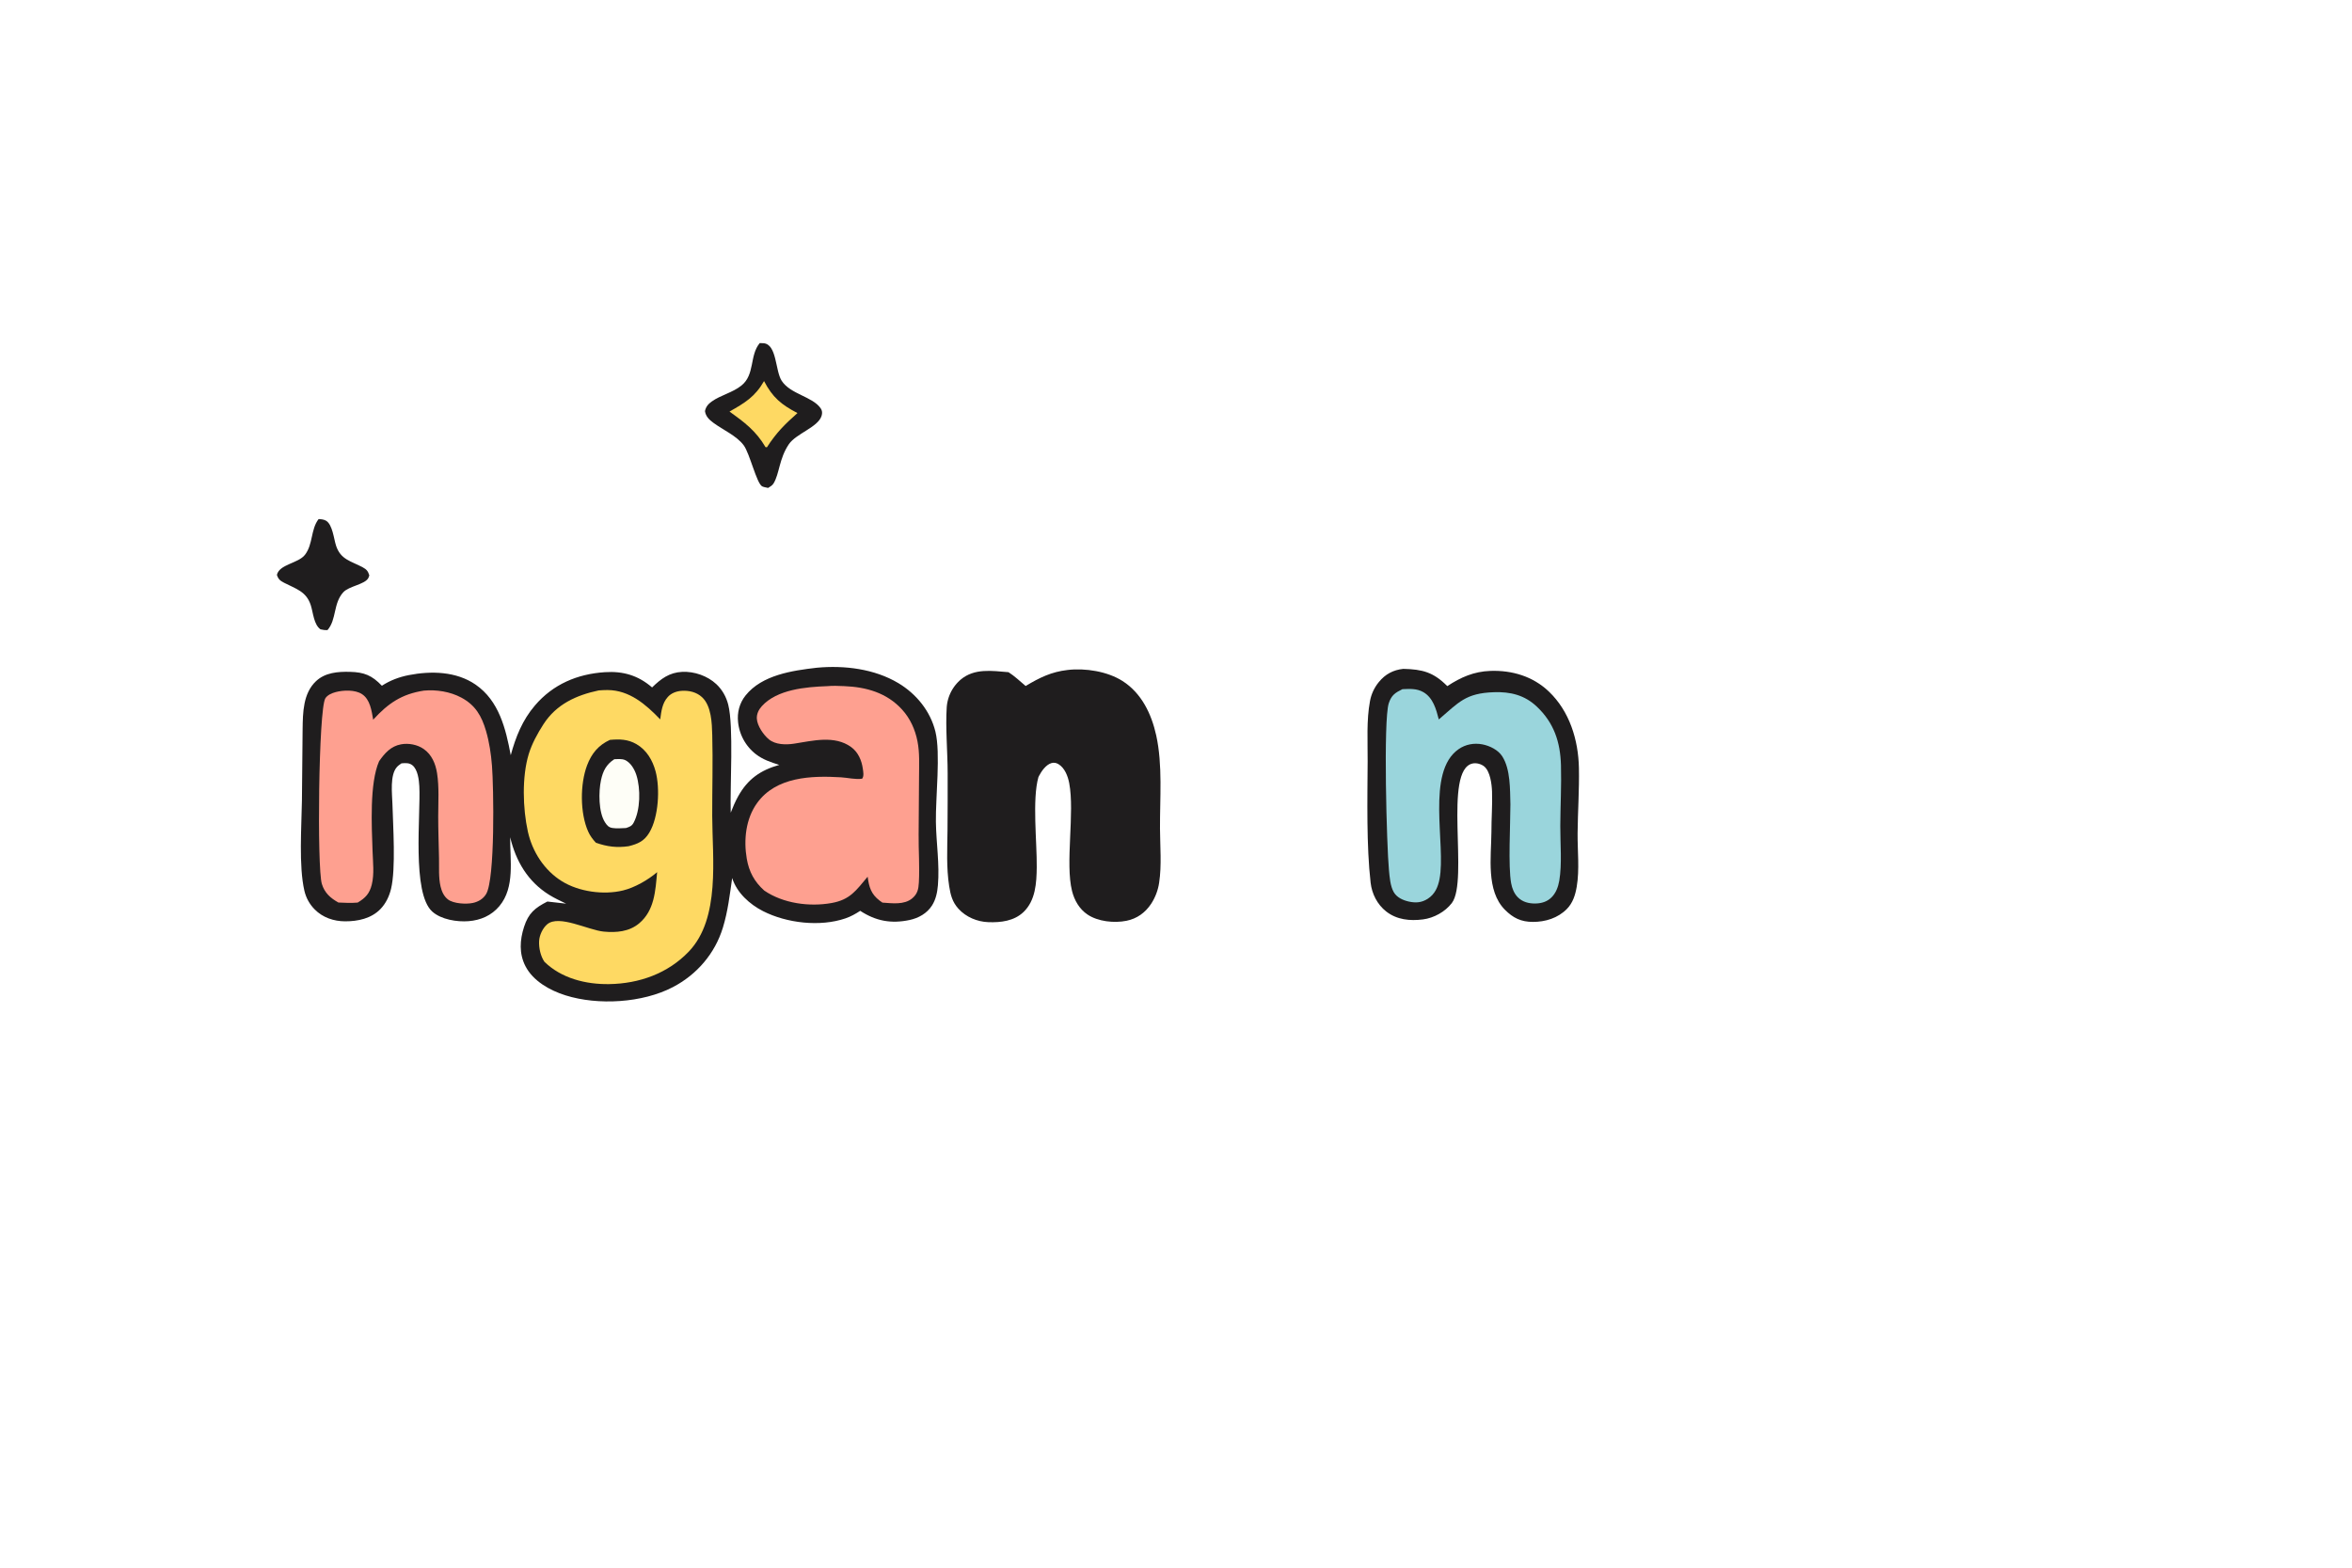 <svg xmlns="http://www.w3.org/2000/svg" xmlns:xlink="http://www.w3.org/1999/xlink" width="1536" height="1024">

<style>
    path[data-index] { /* Apply only to paths with data-index */
        /* Set the center point for scaling and rotation */
        transform-origin: center center; /* Explicitly center */
        /* Start invisible and slightly smaller for the grow effect */
        opacity: 0;
        /* Base animation properties - delays added individually */
        /* animation: growIn 0.6s ease-out forwards, sway 7s ease-in-out infinite; */
    }

    /* Keyframes for the appearance animation */
    @keyframes growIn {
        from {
            opacity: 0;
            transform: scale(0.7);
        }
        to {
            opacity: 1;
            transform: scale(1);
        }
    }

    /* Keyframes for the continuous subtle swaying motion */
    @keyframes sway {
        0%, 100% {
            /* Using individual transform functions for better compatibility/readability */
             transform: rotate(0deg) translateX(0px) scale(1);
        }
        25% {
             transform: rotate(-1.5deg) translateX(-3px) scale(1);
        }
        75% {
             transform: rotate(1deg) translateX(2px) scale(1);
        }
    }

    /* --- Staggered Animation Delays --- */
    /* Delay increment for growIn animation */
    /* Delay for sway = growIn delay + growIn duration (0.6s) */

    /* Apply animations via data-index */
    path[data-index="1"]  { animation: growIn 0.6s ease-out 0.00s forwards, sway 7s ease-in-out 0.60s infinite; transform-origin: 400px 550px; } /* Adjusted origin */
    path[data-index="2"]  { animation: growIn 0.6s ease-out 0.03s forwards, sway 7s ease-in-out 0.63s infinite; transform-origin: 400px 550px; } /* Adjusted origin */
    path[data-index="3"]  { animation: growIn 0.6s ease-out 0.06s forwards, sway 7s ease-in-out 0.66s infinite; transform-origin: 400px 550px; } /* Adjusted origin */
    path[data-index="4"]  { animation: growIn 0.6s ease-out 0.09s forwards, sway 7s ease-in-out 0.69s infinite; transform-origin: 400px 550px; } /* Adjusted origin */
    path[data-index="5"]  { animation: growIn 0.6s ease-out 0.12s forwards, sway 7s ease-in-out 0.72s infinite; transform-origin: 550px 520px; } /* Adjusted origin */
    path[data-index="6"]  { animation: growIn 0.6s ease-out 0.15s forwards, sway 7s ease-in-out 0.75s infinite; transform-origin: 550px 520px; } /* Adjusted origin */
    path[data-index="7"]  { animation: growIn 0.6s ease-out 0.18s forwards, sway 7s ease-in-out 0.78s infinite; transform-origin: 550px 520px; } /* Adjusted origin */
    path[data-index="8"]  { animation: growIn 0.6s ease-out 0.21s forwards, sway 7s ease-in-out 0.81s infinite; transform-origin: 260px 520px; } /* Adjusted origin */
    path[data-index="9"]  { animation: growIn 0.6s ease-out 0.24s forwards, sway 7s ease-in-out 0.84s infinite; transform-origin: 1260px 500px; } /* Adjusted origin */
    path[data-index="10"] { animation: growIn 0.6s ease-out 0.27s forwards, sway 7s ease-in-out 0.87s infinite; transform-origin: 1260px 500px; } /* Adjusted origin */
    path[data-index="11"] { animation: growIn 0.6s ease-out 0.30s forwards, sway 7s ease-in-out 0.90s infinite; transform-origin: 1260px 500px; } /* Adjusted origin */
    path[data-index="12"] { animation: growIn 0.6s ease-out 0.33s forwards, sway 7s ease-in-out 0.93s infinite; transform-origin: 1260px 500px; } /* Adjusted origin */
    path[data-index="13"] { animation: growIn 0.6s ease-out 0.36s forwards, sway 7s ease-in-out 0.96s infinite; transform-origin: 1110px 500px; } /* Adjusted origin */
    path[data-index="14"] { animation: growIn 0.6s ease-out 0.39s forwards, sway 7s ease-in-out 0.99s infinite; transform-origin: 1110px 500px; } /* Adjusted origin */
    path[data-index="15"] { animation: growIn 0.6s ease-out 0.42s forwards, sway 7s ease-in-out 1.02s infinite; transform-origin: 690px 520px; } /* Adjusted origin */
    path[data-index="16"] { animation: growIn 0.6s ease-out 0.45s forwards, sway 7s ease-in-out 1.05s infinite; transform-origin: 690px 520px; } /* Adjusted origin */
    path[data-index="17"] { animation: growIn 0.6s ease-out 0.48s forwards, sway 7s ease-in-out 1.08s infinite; transform-origin: 970px 520px; } /* Adjusted origin */
    path[data-index="18"] { animation: growIn 0.6s ease-out 0.51s forwards, sway 7s ease-in-out 1.11s infinite; transform-origin: 970px 520px; } /* Adjusted origin */
    path[data-index="19"] { animation: growIn 0.6s ease-out 0.54s forwards, sway 7s ease-in-out 1.14s infinite; transform-origin: 800px 490px; } /* Adjusted origin */
    path[data-index="20"] { animation: growIn 0.6s ease-out 0.57s forwards, sway 7s ease-in-out 1.17s infinite; transform-origin: 800px 490px; } /* Adjusted origin */
    path[data-index="21"] { animation: growIn 0.6s ease-out 0.60s forwards, sway 7s ease-in-out 1.20s infinite; transform-origin: 860px 490px; } /* Adjusted origin */
    path[data-index="22"] { animation: growIn 0.6s ease-out 0.63s forwards, sway 7s ease-in-out 1.23s infinite; transform-origin: 860px 490px; } /* Adjusted origin */
    path[data-index="23"] { animation: growIn 0.6s ease-out 0.66s forwards, sway 7s ease-in-out 1.26s infinite; transform-origin: 860px 490px; } /* Adjusted origin */
    path[data-index="24"] { animation: growIn 0.6s ease-out 0.69s forwards, sway 7s ease-in-out 1.29s infinite; transform-origin: 310px 280px; } /* Adjusted origin */
    path[data-index="25"] { animation: growIn 0.6s ease-out 0.72s forwards, sway 7s ease-in-out 1.32s infinite; transform-origin: 310px 280px; } /* Adjusted origin */
    path[data-index="26"] { animation: growIn 0.6s ease-out 0.75s forwards, sway 7s ease-in-out 1.35s infinite; transform-origin: 780px 720px; } /* Adjusted origin */
    path[data-index="27"] { animation: growIn 0.6s ease-out 0.78s forwards, sway 7s ease-in-out 1.38s infinite; transform-origin: 780px 720px; } /* Adjusted origin */
    path[data-index="28"] { animation: growIn 0.6s ease-out 0.81s forwards, sway 7s ease-in-out 1.41s infinite; transform-origin: 560px 710px; } /* Adjusted origin */
    path[data-index="29"] { animation: growIn 0.6s ease-out 0.84s forwards, sway 7s ease-in-out 1.44s infinite; transform-origin: 560px 710px; } /* Adjusted origin */
    path[data-index="30"] { animation: growIn 0.6s ease-out 0.87s forwards, sway 7s ease-in-out 1.47s infinite; transform-origin: 880px 250px; } /* Adjusted origin */
    path[data-index="31"] { animation: growIn 0.6s ease-out 0.90s forwards, sway 7s ease-in-out 1.50s infinite; transform-origin: 880px 250px; } /* Adjusted origin */
    path[data-index="32"] { animation: growIn 0.6s ease-out 0.93s forwards, sway 7s ease-in-out 1.53s infinite; transform-origin: 690px 270px; } /* Adjusted origin */
    path[data-index="33"] { animation: growIn 0.6s ease-out 0.96s forwards, sway 7s ease-in-out 1.56s infinite; transform-origin: 690px 270px; } /* Adjusted origin */
    path[data-index="34"] { animation: growIn 0.6s ease-out 0.99s forwards, sway 7s ease-in-out 1.59s infinite; transform-origin: 500px 270px; } /* Adjusted origin */
    path[data-index="35"] { animation: growIn 0.6s ease-out 1.02s forwards, sway 7s ease-in-out 1.62s infinite; transform-origin: 500px 270px; } /* Adjusted origin */
    path[data-index="36"] { animation: growIn 0.6s ease-out 1.05s forwards, sway 7s ease-in-out 1.65s infinite; transform-origin: 970px 710px; } /* Adjusted origin */
    path[data-index="37"] { animation: growIn 0.6s ease-out 1.08s forwards, sway 7s ease-in-out 1.68s infinite; transform-origin: 970px 710px; } /* Adjusted origin */
    path[data-index="38"] { animation: growIn 0.6s ease-out 1.11s forwards, sway 7s ease-in-out 1.71s infinite; transform-origin: 1050px 290px; } /* Adjusted origin */
    path[data-index="39"] { animation: growIn 0.6s ease-out 1.14s forwards, sway 7s ease-in-out 1.74s infinite; transform-origin: 1050px 290px; } /* Adjusted origin */
    path[data-index="40"] { animation: growIn 0.6s ease-out 1.17s forwards, sway 7s ease-in-out 1.77s infinite; transform-origin: 590px 350px; } /* Adjusted origin */
    path[data-index="41"] { animation: growIn 0.6s ease-out 1.20s forwards, sway 7s ease-in-out 1.80s infinite; transform-origin: 590px 350px; } /* Adjusted origin */
    path[data-index="42"] { animation: growIn 0.6s ease-out 1.23s forwards, sway 7s ease-in-out 1.83s infinite; transform-origin: 1100px 700px; } /* Adjusted origin */
    path[data-index="43"] { animation: growIn 0.6s ease-out 1.26s forwards, sway 7s ease-in-out 1.86s infinite; transform-origin: 1100px 700px; } /* Adjusted origin */
    path[data-index="44"] { animation: growIn 0.6s ease-out 1.29s forwards, sway 7s ease-in-out 1.89s infinite; transform-origin: 210px 375px; } /* Adjusted origin */
    path[data-index="45"] { animation: growIn 0.6s ease-out 1.32s forwards, sway 7s ease-in-out 1.92s infinite; transform-origin: 210px 375px; } /* Adjusted origin */
    path[data-index="46"] { animation: growIn 0.6s ease-out 1.35s forwards, sway 7s ease-in-out 1.95s infinite; transform-origin: 420px 740px; } /* Adjusted origin */
    path[data-index="47"] { animation: growIn 0.6s ease-out 1.38s forwards, sway 7s ease-in-out 1.98s infinite; transform-origin: 420px 740px; } /* Adjusted origin */
    path[data-index="48"] { animation: growIn 0.6s ease-out 1.41s forwards, sway 7s ease-in-out 2.01s infinite; transform-origin: 958px 340px; } /* Adjusted origin */
    path[data-index="49"] { animation: growIn 0.6s ease-out 1.44s forwards, sway 7s ease-in-out 2.04s infinite; transform-origin: 1218px 658px; } /* Adjusted origin */
    path[data-index="50"] { animation: growIn 0.6s ease-out 1.47s forwards, sway 7s ease-in-out 2.07s infinite; transform-origin: 305px 690px; } /* Adjusted origin */
    path[data-index="51"] { animation: growIn 0.6s ease-out 1.50s forwards, sway 7s ease-in-out 2.10s infinite; transform-origin: 438px 348px; } /* Adjusted origin */
    path[data-index="52"] { animation: growIn 0.6s ease-out 1.53s forwards, sway 7s ease-in-out 2.13s infinite; transform-origin: 808px 330px; } /* Adjusted origin */
    path[data-index="53"] { animation: growIn 0.6s ease-out 1.56s forwards, sway 7s ease-in-out 2.16s infinite; transform-origin: 678px 772px; } /* Adjusted origin */
    path[data-index="54"] { animation: growIn 0.6s ease-out 1.59s forwards, sway 7s ease-in-out 2.19s infinite; transform-origin: 895px 795px; } /* Adjusted origin */
    path[data-index="55"] { animation: growIn 0.6s ease-out 1.62s forwards, sway 7s ease-in-out 2.22s infinite; transform-origin: 1188px 344px; } /* Adjusted origin */

</style>

	<!-- Background - No data-index -->
	

	<!-- Animated Elements - data-index added -->
	<path data-index="1" fill="#1F1D1E" d="M533.411 436.157C551.376 434.476 571.075 436.861 586.709 446.227C598.433 453.25 607.616 464.521 610.887 477.905C614.342 492.041 610.964 520.702 611.199 536.858C611.4 550.668 613.691 564.425 612.515 578.259C612.12 582.902 611.173 587.527 608.631 591.503C605.34 596.65 599.824 599.712 593.946 600.952C581.941 603.485 571.934 601.593 561.774 594.946C558.744 596.934 555.609 598.687 552.168 599.866C535.532 605.567 513.733 603 498.295 595.136C489.522 590.667 481.225 583.149 478.144 573.527C476.598 584.457 475.342 595.31 472.094 605.91C466.9 622.865 455.149 636.577 439.415 644.788C419.592 655.133 390.56 656.841 369.323 650.156C359.176 646.962 348.177 640.885 343.132 631.071C338.908 622.855 339.479 613.977 342.241 605.419C345.114 596.521 349.277 593.045 357.472 588.879L369.71 590.268C365.99 588.428 362.182 586.708 358.653 584.51C344.7 575.82 336.93 562.572 333.166 546.869C333.042 561.694 336.407 579.575 326.125 591.864C320.974 598.019 313.897 601.077 305.988 601.704C298.483 602.299 288.112 600.65 282.306 595.446C268.819 583.354 274.837 532.033 273.845 513.551C273.621 509.383 272.839 502.702 269.348 499.879C267.203 498.144 264.749 498.423 262.191 498.61C261.223 499.292 260.1 500.038 259.294 500.921C254.468 506.199 256.095 518.501 256.283 525.195C256.686 539.537 258.565 567.368 255.379 580.58C254.203 585.456 251.96 590.168 248.445 593.794C242.429 599.998 233.715 601.831 225.359 601.801C217.985 601.776 210.777 599.359 205.534 594.037Q204.91 593.412 204.33 592.746Q203.751 592.079 203.22 591.374Q202.688 590.668 202.208 589.927Q201.727 589.186 201.299 588.413Q200.872 587.64 200.499 586.84Q200.126 586.039 199.811 585.214Q199.495 584.389 199.238 583.544Q198.981 582.699 198.783 581.838C195.064 565.738 196.911 540.128 197.177 522.989L197.625 476.176C197.782 465.385 197.926 452.92 206.366 444.94C212.337 439.295 220.645 438.656 228.455 438.841C237.841 439.064 242.909 441.148 249.396 447.922C254.747 444.425 260.707 442.198 266.962 440.977C281.553 438.13 297.95 438.489 310.574 447.176C325.912 457.731 330.334 476.078 333.544 493.288C336.814 481.302 341.149 470.408 349.335 460.82C361.188 446.936 377.029 440.238 395.035 439.055C406.987 438.269 416.803 441.202 425.856 449.023C431.63 443.378 437.114 439.262 445.487 438.854C453.382 438.469 462.039 441.46 467.817 446.887C471.696 450.53 474.278 455.153 475.579 460.297C479.219 474.696 476.686 513.414 477.206 530.828C478.59 527.234 480.185 523.525 482.054 520.155C488.314 508.864 496.659 503.081 508.902 499.624C503.31 497.85 498.2 496.19 493.494 492.526Q492.896 492.057 492.322 491.558Q491.748 491.059 491.2 490.532Q490.651 490.006 490.13 489.452Q489.609 488.899 489.116 488.32Q488.623 487.741 488.159 487.138Q487.696 486.536 487.263 485.911Q486.83 485.285 486.429 484.639Q486.028 483.993 485.66 483.328Q485.292 482.663 484.957 481.98Q484.622 481.297 484.322 480.599Q484.022 479.9 483.757 479.187Q483.492 478.475 483.263 477.75Q483.034 477.024 482.842 476.289Q482.65 475.553 482.494 474.809Q482.339 474.064 482.221 473.313Q482.102 472.562 482.022 471.806C481.309 465.459 482.9 459.276 486.908 454.263C497.613 440.877 517.431 437.999 533.411 436.157Z" style="opacity: 1;"></path>
	<path data-index="2" fill="#FED963" d="M390.985 450.971C392.906 450.837 394.84 450.714 396.767 450.726C411.093 450.818 421.786 460.125 431.162 469.894C431.87 464.662 432.439 459.305 436.146 455.225C438.492 452.644 441.809 451.468 445.219 451.243C450.005 450.927 454.929 452.085 458.511 455.432C464.603 461.125 464.933 472.316 465.143 480.097C465.617 497.643 465.084 515.299 465.123 532.858C465.183 560.465 470.604 599.86 449.81 621.582C436.089 635.915 417.348 642.512 397.819 642.812C382.607 643.045 366.645 639.067 355.547 628.234C352.998 624.514 351.815 619.05 352.083 614.555C352.309 610.77 354.465 606.193 357.349 603.744C365.029 597.222 384.123 607.555 394.313 608.52C402.43 609.289 410.902 608.588 417.375 603.157C427.459 594.697 428.035 581.816 429.145 569.696C423.169 574.813 414.45 579.796 406.823 581.648C394.13 584.73 377.979 582.475 366.883 575.578C355.404 568.442 347.612 556.235 344.728 543.198C341.397 528.135 340.794 507.306 345.293 492.567C347.376 485.743 351.089 478.981 354.957 472.995C363.343 460.015 376.283 454.106 390.985 450.971Z" style="opacity: 1;"></path>
	<path data-index="3" fill="#1F1D1E" d="M398.315 483.284C404.629 482.733 410.016 482.815 415.626 486.06C422.29 489.914 426.23 496.654 428.161 503.935C431.114 515.07 430.119 533.694 424.073 543.816C420.68 549.498 416.586 551.24 410.465 552.747C402.746 553.836 396.515 553.053 389.165 550.461C387.13 548.333 385.327 545.865 384.121 543.167C378.747 531.15 378.772 512.124 383.405 499.895C386.334 492.165 390.8 486.738 398.315 483.284Z" style="opacity: 1;"></path>
	<path data-index="4" fill="#FEFEF7" d="M401.172 495.925C403.363 495.853 406.096 495.527 408.148 496.44C411.903 498.112 414.425 502.547 415.619 506.331C418.422 515.213 418.264 529.123 413.754 537.466C412.587 539.626 411.026 540.141 408.777 540.858C405.928 540.96 402.812 541.275 399.99 540.834C397.519 540.449 396.485 539.231 395.142 537.182C390.809 530.574 390.882 517.063 392.482 509.619C393.774 503.605 395.917 499.325 401.172 495.925Z" style="opacity: 1;"></path>
	<path data-index="5" fill="#FEA090" d="M540.152 448.193C543.85 447.835 547.566 448.022 551.273 448.169C565.68 448.741 579.112 452.477 589.123 463.486C594.415 469.306 597.647 476.473 599.159 484.156C600.69 491.939 600.202 499.614 600.19 507.481L599.924 544.975C599.819 555.428 600.65 566.049 600.072 576.471C599.834 580.753 599.196 583.927 595.7 586.824C590.439 591.181 582.599 589.994 576.295 589.586C575.666 589.173 575.067 588.76 574.471 588.301C568.859 583.989 567.553 579.497 566.625 572.668C559.053 581.654 555.236 587.672 543.05 589.851C528.558 592.443 511.386 590.131 499.109 581.713C492.661 575.941 489.16 569.448 487.688 560.926C485.571 548.662 486.995 534.841 494.436 524.523C506.86 507.297 529.977 506.579 549.207 507.728C553.638 507.992 558.682 509.306 563.04 508.642C564.342 506.9 563.768 504.203 563.467 502.06C562.704 496.62 560.404 491.293 555.874 487.989C545.001 480.061 530.607 483.921 518.553 485.757C513.282 486.56 506.467 486.517 502.124 482.935C498.583 480.014 494.558 474.136 494.266 469.476C494.07 466.35 495.46 463.541 497.518 461.267C507.448 450.295 526.232 448.712 540.152 448.193Z" style="opacity: 1;"></path>
	<path data-index="6" fill="#1F1D1E" d="M537.52 529.93C544.07 529.678 556.562 528.809 562.473 531.363C563.755 531.918 564.433 532.773 564.887 534.08C566.387 538.401 563.085 546.334 561.004 550.133C557.81 555.964 554.502 558.397 548.188 560.305C541.672 561.011 535.876 561.601 529.944 558.266C526.272 556.202 523.406 552.826 522.45 548.659Q522.294 547.965 522.21 547.259Q522.127 546.553 522.117 545.842Q522.107 545.13 522.171 544.422Q522.234 543.714 522.371 543.016Q522.507 542.318 522.715 541.638Q522.923 540.958 523.201 540.303Q523.478 539.648 523.821 539.025Q524.165 538.403 524.571 537.819C527.635 533.392 532.356 530.925 537.52 529.93Z"></path>
	<path data-index="7" fill="#FEFEF7" d="M536.286 542.371C540.239 542.642 546.315 541.255 549.718 543.372C549.931 545.491 549.195 545.904 547.996 547.603C544.311 547.835 536.899 549.174 534.033 546.833C533.996 544.549 534.871 544.1 536.286 542.371Z"></path>
	<path data-index="8" fill="#FEA090" d="M276.847 451.098C285.063 450.362 293.973 451.754 301.285 455.67C310.49 460.6 314.564 467.719 317.411 477.477C319.559 484.842 320.679 492.494 321.29 500.129C322.417 514.219 323.395 574.147 317.465 583.988C315.546 587.172 312.322 589.057 308.756 589.806C304.374 590.727 296.22 590.286 292.584 587.536C289.889 585.497 288.471 582.272 287.713 579.062C286.337 573.231 286.81 566.553 286.703 560.545C286.539 551.433 286.169 542.383 286.175 533.255C286.182 524.068 286.87 514.111 285.422 505.028C284.439 498.862 282.004 492.957 276.735 489.265C272.586 486.358 266.885 485.279 261.921 486.184C255.259 487.399 251.286 491.922 247.58 497.214C241.233 511.692 242.761 539.789 243.306 556.028C243.544 563.124 244.508 570.82 242.804 577.763C241.351 583.677 238.714 586.482 233.587 589.554C229.355 589.93 225.229 589.736 220.998 589.523C215.797 586.607 212.001 583.273 210.194 577.39C206.963 566.872 208.028 463.326 212.466 456.141C213.821 453.948 216.818 452.706 219.215 452.067C224.214 450.735 231.875 450.454 236.365 453.367C241.773 456.876 242.679 464.335 243.71 470.102C253.491 459.368 262.35 453.331 276.847 451.098Z" style="opacity: 1;"></path>
	<path data-index="9" fill="#1F1D1E" d="M1257.93 388.219C1270.04 386.861 1303.88 385.933 1313.92 391.971C1318.13 394.505 1320.71 398.032 1321.85 402.81C1324.63 414.439 1322.88 436.928 1323.27 449.812C1323.72 464.671 1325.36 479.759 1325.15 494.585C1325.13 496.474 1324.95 497.938 1323.9 499.58C1329.68 500.119 1335.17 500.593 1339.89 504.33C1345.06 508.432 1347 514.695 1347.64 521.043C1348.53 529.739 1349.67 543.216 1343.55 550.189C1338.32 556.156 1330.59 556.743 1323.21 557.243C1323.54 557.823 1323.65 557.945 1323.87 558.526C1326.34 565.101 1324.91 582.339 1321.88 588.948Q1321.63 589.495 1321.36 590.029Q1321.08 590.564 1320.78 591.083Q1320.48 591.602 1320.15 592.106Q1319.82 592.609 1319.47 593.095Q1319.11 593.581 1318.74 594.049Q1318.36 594.516 1317.96 594.964Q1317.56 595.412 1317.13 595.839Q1316.71 596.266 1316.27 596.67Q1315.82 597.075 1315.36 597.457Q1314.89 597.839 1314.41 598.196Q1313.93 598.554 1313.43 598.887Q1312.93 599.22 1312.41 599.526Q1311.9 599.833 1311.36 600.114Q1310.83 600.394 1310.29 600.647Q1309.74 600.9 1309.19 601.125Q1308.63 601.35 1308.06 601.546C1296.67 605.47 1282.34 602.602 1271.79 597.522C1269.97 593.652 1265.96 591.227 1264.48 586.75C1261.75 578.511 1265.51 562.87 1261.68 556.698C1245.55 556.764 1202.54 559.47 1189.88 553.365C1185.02 551.022 1181.88 547.651 1180.15 542.51C1176.12 530.501 1176.31 507.264 1182.03 495.962C1192.16 475.924 1205.62 456.961 1217.61 437.961C1226.3 424.196 1234.65 407.611 1245.64 395.708C1249.29 391.748 1252.85 389.887 1257.93 388.219Z"></path>
	<path data-index="10" fill="#9AD5DC" d="M1260.23 400.222Q1265.14 399.895 1270.06 399.966C1275.8 400.061 1304.99 400.048 1308.01 403.173C1309.21 406.447 1309.84 409.888 1310.15 413.359C1311.05 423.394 1314.38 507.708 1312.38 512.693C1317.88 513.106 1324.95 511.282 1330.11 512.98C1332.15 513.652 1333.47 515.242 1334.4 517.123C1337.18 522.687 1337.42 531.283 1335.52 537.14C1332.68 545.898 1324.58 543.429 1317.4 545.207C1314.94 545.818 1312.48 547.212 1310.22 548.351C1313.82 553.657 1313.53 568.449 1312.83 574.818C1312.26 579.912 1310.25 585.048 1306.03 588.209C1302.15 591.123 1297.08 591.818 1292.37 591.135C1284.4 589.979 1279.6 586.534 1274.84 580.267C1274.94 579.955 1275.12 579.44 1275.18 579.091C1276.03 574.609 1275.74 549.144 1273.72 546.065C1262.49 543.194 1230.22 545.525 1217.29 545.559C1211.2 545.574 1204.43 545.971 1198.61 544.016C1195.62 543.014 1193.77 541.243 1192.44 538.416C1188.36 529.798 1188.28 512.879 1191.65 504.104C1197.66 488.416 1243.91 416.125 1254.69 403.918C1256.3 402.09 1258.05 401.191 1260.23 400.222Z"></path>
	<path data-index="11" fill="#1F1D1E" d="M1266.08 447.482C1267.28 447.589 1267.73 447.559 1268.72 448.238C1270.69 449.584 1271.9 451.43 1272.31 453.761C1272.45 454.497 1272.58 455.21 1272.66 455.956C1273.73 466.387 1277.41 504.031 1271.57 511.138Q1254.43 510.612 1237.31 511.626C1235.91 511.708 1234.33 511.549 1233.06 510.87C1231.14 509.841 1230.83 509.015 1230.21 507.092C1231.04 502.037 1255.07 462.181 1259.66 455.375C1261.58 452.532 1263.85 450.077 1266.08 447.482Z"></path>
	<path data-index="12" fill="#FEFEF7" d="M1260.32 478.239C1261.25 478.693 1261.36 478.498 1261.72 479.554C1262.83 482.838 1263.17 495.958 1261.73 498.874C1258.17 499.493 1254.44 499.528 1250.83 499.719L1249.8 499.452C1249.5 495.11 1258.3 483.172 1260.32 478.239Z"></path>
	<path data-index="13" fill="#1F1D1E" d="M1058.45 383.71C1065.69 382.75 1074.72 383.327 1081.35 386.625C1087.6 389.738 1091.43 395.368 1093.62 401.864C1096.22 409.606 1099.42 436.791 1095.79 443.999C1099.1 443.442 1102.35 442.161 1105.66 441.471C1115.87 439.346 1128.23 439.282 1138.36 441.953C1149.54 444.902 1158.5 451.59 1164.27 461.641C1168.59 469.175 1171.38 477.993 1172.62 486.571C1174.45 499.256 1174.83 571.949 1171.77 582.588C1169.8 589.413 1165.86 595.754 1159.49 599.225C1152.03 603.291 1141.16 603.328 1133.19 600.873C1103.38 591.683 1120.52 550.954 1113.71 538.638C1113.64 538.507 1113.55 538.384 1113.47 538.256C1113.64 537.979 1113.83 537.709 1113.98 537.423C1116.25 533.18 1113.79 509.956 1112.27 504.969C1111.58 502.708 1110.46 500.787 1108.25 499.735C1106.24 498.779 1103.68 498.11 1101.54 498.996C1090.31 503.646 1100.15 572.023 1092.6 588.086C1089.72 594.205 1084.9 599.023 1078.44 601.211C1070.72 603.825 1059.4 603.507 1052.05 599.857C1045.75 596.727 1041.31 591.817 1039.16 585.086C1034.41 570.193 1036.55 547.8 1036.55 531.96L1036.55 477.274C1036.56 456.316 1035.29 434.578 1036.88 413.713C1037.34 407.568 1038.01 401.309 1040.99 395.808C1044.82 388.733 1051.06 385.905 1058.45 383.71Z"></path>
	<path data-index="14" fill="#FED963" d="M1062.07 396.467C1067.35 395.937 1072.68 395.382 1077.29 398.602C1081.6 401.609 1083.4 408.043 1084.33 412.97C1085.94 421.527 1086.38 453.315 1084.99 461.842C1084.66 463.859 1083.96 465.454 1082.81 467.148C1086.73 465.282 1090.26 462.171 1093.92 459.792Q1094.98 459.107 1096.07 458.475Q1097.16 457.843 1098.28 457.265Q1099.39 456.688 1100.54 456.166Q1101.69 455.644 1102.86 455.18Q1104.03 454.715 1105.22 454.309Q1106.41 453.902 1107.62 453.555Q1108.83 453.208 1110.06 452.921Q1111.29 452.634 1112.53 452.408Q1113.76 452.182 1115.01 452.017Q1116.26 451.852 1117.52 451.749Q1118.77 451.646 1120.03 451.605Q1121.29 451.564 1122.55 451.585Q1123.81 451.606 1125.07 451.689Q1126.32 451.772 1127.57 451.917Q1128.82 452.062 1130.07 452.268Q1131.31 452.475 1132.54 452.742C1141.28 454.702 1148.41 459.622 1153.08 467.306C1157.43 474.462 1159.47 483.165 1160.6 491.404C1162.02 501.732 1162.62 568.304 1160.45 576.666C1159.21 581.444 1156.51 585.992 1152.08 588.428Q1151.37 588.827 1150.62 589.154Q1149.87 589.482 1149.09 589.735Q1148.31 589.989 1147.52 590.166Q1146.72 590.343 1145.91 590.441Q1145.09 590.54 1144.28 590.56Q1143.46 590.579 1142.64 590.519Q1141.83 590.459 1141.02 590.321Q1140.22 590.182 1139.43 589.966C1124.78 585.795 1126.28 567.974 1126.38 556.076Q1126.53 545.446 1126.48 534.815C1126.45 531.189 1126.98 526.445 1125.17 523.242C1125.28 522.965 1125.4 522.692 1125.5 522.411C1127.53 516.724 1125.14 502.232 1122.32 496.816C1119.79 491.967 1115.07 488.624 1109.9 487.057C1105.07 485.59 1099.92 485.837 1095.48 488.411C1074.97 500.306 1089.03 557.958 1083.68 578.602C1082.58 582.833 1080.47 586.803 1076.47 588.936C1071.59 591.537 1064.76 590.799 1059.73 588.981C1055.96 587.62 1052.71 585.082 1051.08 581.335C1049.1 576.743 1048.96 571.325 1048.71 566.39C1047.8 548.333 1048.23 408.957 1050.8 403.555C1052.99 398.935 1057.61 397.842 1062.07 396.467Z"></path>
	<path data-index="15" fill="#1F1D1E" d="M697.214 437.621C708.787 436.256 723.196 438.541 733.067 444.826C745.51 452.75 752.005 466.362 755.084 480.364C759.345 499.747 757.438 521.475 757.547 541.22C757.611 552.699 758.715 565.249 756.994 576.54Q756.724 578.381 756.256 580.182Q755.79 581.984 755.131 583.724Q754.473 585.465 753.632 587.125Q752.79 588.785 751.775 590.344C747.92 596.175 742.476 600.104 735.589 601.465C727.594 603.045 717.047 601.987 710.168 597.335C704.892 593.767 701.654 588.119 700.115 582.028C695.521 563.853 701.969 530.929 698.253 511.494C697.387 506.965 695.357 501.602 691.207 499.109C689.752 498.234 688.209 497.982 686.575 498.472C683.061 499.525 680.086 503.767 678.498 506.896L678.153 507.587C674.007 522.22 677.232 549.985 677.054 566.404C676.943 576.652 676.306 588.218 668.387 595.753C662.237 601.605 653.589 602.647 645.457 602.35C638.186 602.085 630.868 599.032 625.942 593.606C621.938 589.195 620.763 584.566 619.863 578.787C617.976 566.656 618.645 554.402 618.783 542.18Q618.931 523.582 618.876 504.984C618.865 491.247 617.385 475.159 618.276 461.858Q618.325 461.214 618.405 460.574Q618.485 459.933 618.597 459.297Q618.709 458.661 618.852 458.032Q618.995 457.402 619.169 456.78Q619.343 456.159 619.547 455.546Q619.751 454.934 619.985 454.332Q620.219 453.73 620.483 453.141Q620.746 452.552 621.039 451.976Q621.331 451.4 621.651 450.84Q621.971 450.279 622.319 449.735Q622.666 449.191 623.04 448.665Q623.414 448.138 623.813 447.631Q624.213 447.124 624.636 446.637Q625.06 446.15 625.508 445.684Q625.955 445.219 626.424 444.776Q626.894 444.333 627.385 443.914C636.363 436.351 647.814 438.193 658.602 439.062C662.589 441.586 666.194 445.045 669.808 448.086C678.907 442.641 686.488 438.86 697.214 437.621Z" style="opacity: 1;"></path>
	<path data-index="16" fill="#9AD5DC" d="M645.423 450.203C649.244 449.91 653.081 450.107 656.449 452.123C662.606 455.809 663.876 464.263 665.467 470.666C669.906 467.426 672.698 462.632 676.749 458.937C684.575 451.796 696.476 450.293 706.633 450.76C716.918 451.233 726.749 454.05 733.815 461.929C739.789 468.59 742.721 477.45 744.254 486.119C746.837 500.731 745.28 516.738 745.299 531.612C745.314 544.136 746.1 556.954 745.448 569.441C745.126 575.606 744.047 582.171 739.092 586.394C734.058 590.684 727.647 589.958 721.548 589.539C719.736 588.51 717.78 587.3 716.31 585.805C713.466 582.912 711.893 578.827 711.107 574.902C708.753 563.144 710.447 539.033 710.485 526.253C710.559 517.291 711.217 507.206 707.965 498.725C706.025 493.663 702.629 489.894 697.593 487.794C692.098 485.501 686.2 485.418 680.726 487.809C674.689 490.446 670.442 495.235 668.046 501.328C662.729 514.849 665.154 545.089 665.259 560.669C665.303 567.159 665.834 574.42 663.411 580.558C661.933 584.3 659.35 587.34 655.555 588.85C650.994 590.665 643.249 590.625 638.775 588.525C635.557 587.015 633.671 584.167 632.589 580.888C628.581 568.727 631.01 512.018 630.962 495.676C630.935 486.386 629.762 476.853 630.289 467.6C630.474 464.358 631.089 461.298 632.705 458.453C635.582 453.386 640.134 451.697 645.423 450.203Z"></path>
	<path data-index="17" fill="#1F1D1E" d="M916.421 436.894C928.998 437.189 936.133 439.063 945.174 448.164C954.021 442.361 962.584 438.599 973.308 438.226C987.496 437.732 1001.08 441.773 1011.47 451.676C1025.04 464.612 1030.75 483.267 1031.13 501.619C1031.42 515.826 1030.4 530.088 1030.27 544.3C1030.17 555.67 1031.61 568.011 1029.7 579.192C1028.78 584.592 1027.16 589.777 1023.24 593.755C1017.39 599.684 1009.24 602.199 1001.05 602.182C993.35 602.165 988.154 599.629 982.776 594.216C970.394 581.754 973.859 559.659 973.988 543.508C973.957 534.68 974.717 525.781 974.389 516.967C974.213 512.247 973.206 503.835 969.262 500.624C967.297 499.025 964.191 498.171 961.698 498.708C942.318 502.882 959.308 575.102 948.159 589.827C943.821 595.558 936.404 599.638 929.321 600.548C920.801 601.643 912.233 600.813 905.283 595.375C899.45 590.811 895.937 583.87 895.099 576.579C892.313 552.361 893.022 521.882 893.158 497.118C893.228 484.346 892.33 470.515 894.683 457.971Q894.991 456.262 895.515 454.606Q896.039 452.951 896.77 451.375Q897.501 449.8 898.427 448.331Q899.353 446.862 900.459 445.523C904.65 440.359 909.881 437.589 916.421 436.894Z" style="opacity: 1;"></path>
	<path data-index="18" fill="#9AD5DC" d="M915.88 450.155C920.666 449.968 925.146 449.618 929.48 452.071C935.85 455.676 937.931 463.325 939.621 469.932C952.744 458.748 957.025 452.785 975.599 452.138C986.346 451.764 995.642 454.001 1003.61 461.526C1014.85 472.136 1018.98 484.7 1019.41 499.869C1019.78 512.978 1019.03 526.277 1018.97 539.41C1018.91 550.638 1020.18 564.538 1018.29 575.324C1017.59 579.289 1016.16 583.27 1013.24 586.16C1010.37 589.014 1006.62 590.106 1002.66 590.162C998.405 590.222 994.248 589.18 991.176 586.036C988.75 583.553 987.517 580.292 986.885 576.94C984.848 566.143 986.39 537.787 986.391 525.391C986.108 515.607 986.496 502.555 981.079 494.051C978.388 489.826 972.863 487.128 968.065 486.208C962.672 485.174 957.122 486.181 952.585 489.327C931.022 504.279 944.429 551.794 940.099 574.167C939.085 579.405 937.085 584.064 932.423 587.062C928.42 589.635 924.57 589.885 920.061 588.897C916.274 588.068 912.244 586.262 910.221 582.771C907.888 578.745 907.49 572.737 907.054 568.152C905.609 552.988 903.306 470.452 906.953 459.347C908.68 454.091 911.147 452.467 915.88 450.155Z" style="opacity: 1;"></path>
	<path data-index="19" fill="#1F1D1E" d="M787.057 384.966C794.96 384.473 803.796 384.97 811.183 388.068C816.916 390.472 819.788 394.705 822.037 400.308Q822.832 402.333 823.463 404.414Q824.095 406.496 824.558 408.622Q825.022 410.747 825.315 412.902Q825.608 415.058 825.728 417.23C826.724 434.04 824.985 451.245 825.113 468.126L825.165 527.747C825.298 541.532 826.21 555.385 825.609 569.166C825.373 574.582 825.086 580.177 822.87 585.187C819.413 593.001 813.301 598.071 805.437 601.071C804.529 601.318 803.623 601.534 802.702 601.729C794.449 603.466 786.022 602.486 778.891 597.729C772.029 593.152 768.568 585.745 767.05 577.83C765.91 571.883 766.222 565.303 766.092 559.235C765.697 540.821 766.45 522.468 766.47 504.056L766.447 443.136C766.44 431.845 765.759 420.063 766.948 408.842C767.514 403.502 769.202 398.615 772.249 394.16C776.072 388.569 780.52 386.181 787.057 384.966Z"></path>
	<path data-index="20" fill="#FEA090" d="M789.469 397.048C793.436 396.939 797.458 396.788 801.362 397.643C805.582 398.566 809.562 400.871 811.695 404.757C813.528 408.097 813.604 414.84 813.765 418.648C814.924 446.176 813.861 474.218 813.847 501.816C813.836 524.799 814.923 550.302 814.069 572.966C813.985 575.187 813.767 577.5 812.977 579.597C810.942 584.994 807.448 587.255 802.481 589.466C798.244 590.018 794.191 589.988 790.034 588.888C786.363 587.917 782.64 585.846 780.814 582.374C778.514 578.002 778.279 571.499 777.984 566.591C776.578 543.231 777.678 519.208 777.699 495.784C777.719 473.201 776.663 450.1 777.898 427.578C778.235 421.441 778.922 414.73 780.563 408.8C782.156 403.04 784.177 399.98 789.469 397.048Z"></path>
	<path data-index="21" fill="#1F1D1E" d="M855.654 384.987C861.794 384.736 866.734 384.726 872.461 387.248C879.62 390.401 884.973 396.125 887.779 403.418C892.699 416.208 888.454 426.028 883.241 437.779L875.324 442.963C881.706 448.898 885.325 453.81 886.736 462.468C890.782 487.309 889.072 514.053 889.074 539.227C889.076 551.639 890.038 565.01 888.482 577.323C887.806 582.671 886.611 587.88 883.344 592.264C878.073 599.336 870.459 601.039 862.238 602.307C859.361 602.375 856.222 602.294 853.405 601.678C844.58 599.749 838.004 592.696 833.365 585.346C832.358 573.114 833.177 560.587 832.96 548.304C832.652 530.824 829.418 475.707 833.233 461.623C835.711 452.478 840.184 448.317 848.125 443.656C845.94 442.747 843.651 441.861 841.644 440.595C835.992 437.029 833.08 429.557 831.696 423.328C829.66 414.168 830.785 405.335 836.004 397.411C840.819 390.101 847.273 386.725 855.654 384.987Z"></path>
	<path data-index="22" fill="#9AD5DC" d="M857.569 454.071C860.581 453.913 863.289 453.9 866.196 454.846C869.423 455.896 872.759 457.727 874.208 460.969C877.984 469.415 879.058 576.498 876.001 582.813C873.778 587.404 869.528 588.574 865.044 589.906C860.594 590.035 855.451 589.873 851.445 587.727C849.32 586.588 847.564 585.002 846.858 582.646C843.1 570.099 845.395 538.322 845.033 523.009C844.659 507.229 843.118 491.177 843.735 475.427C843.906 471.079 843.953 464.828 846.288 461.03C848.976 456.658 852.93 455.339 857.569 454.071Z"></path>
	<path data-index="23" fill="#9AD5DC" d="M857.785 396.956C860.243 396.822 863.032 396.624 865.409 397.363C870.202 398.854 874.48 402.376 876.628 406.926C878.481 410.85 878.881 415.363 877.39 419.472C874.99 426.089 870.074 428.812 864.02 431.686C860 432.291 855.857 431.748 852.28 429.726C846.331 426.362 844.158 421.09 842.302 414.829L842.549 414.06C845.313 405.564 849.875 401.004 857.785 396.956Z"></path>
	<path data-index="24" fill="#1F1D1E" d="M305.181 216.851C318.012 216.228 323.599 230.863 332.219 237.982C341.688 245.803 356.506 238.066 367.435 237.041C370.881 236.718 375.117 236.813 377.78 239.324C387.73 248.703 365.934 267.724 363.504 277.362C360.937 287.545 376.523 301.233 376.329 312.816C376.287 315.339 375.305 317.468 373.484 319.209C367.58 324.857 345.753 317.061 337.575 316.665C334.737 316.528 334.042 316.733 331.959 318.584C324.984 325.481 313.626 341.511 303.714 343.447C302.226 343.738 300.938 343.611 299.706 342.681C292.432 337.189 294.068 311.145 293.364 302.3C284.828 299.43 261.853 290.433 256.703 283.846C255.519 282.332 254.828 280.746 255.169 278.811C256.899 269.002 284.155 264.872 291.802 259.308C297.338 255.281 296.679 237.443 297.536 231.245C298.409 224.93 299.997 220.79 305.181 216.851Z"></path>
	<path data-index="25" fill="#FED963" d="M310.752 231.166C314.707 231.752 328.333 250.263 337.685 254.963C347.537 253.803 357.827 250.299 367.539 248.035C361.923 258.449 354.887 268.392 350.285 279.289C353.96 289.628 359.781 298.993 363.436 309.425C352.566 309.359 340.246 303.712 329.852 307.366C321.585 312.611 314.2 325.215 307.311 328.748C303.636 324.459 305.279 306.111 303.58 299.233C301.865 292.296 283.789 288.151 277.67 284.613C275.219 283.195 273.683 281.797 272.924 279.007C274.489 275.848 288.158 272.751 291.913 271.451C295.126 270.339 299.239 269.263 301.797 266.966C308.839 260.645 306.03 240.912 310.752 231.166Z"></path>
	<path data-index="26" fill="#1F1D1E" d="M806.156 673.709C810.707 673.331 815.029 673.584 819.348 675.174C824.883 677.213 828.773 680.874 831.227 686.222C835.254 694.999 835.077 705.105 831.706 714.054C824.433 733.365 802.989 752.648 784.518 760.914C777.386 758.16 770.402 753.597 764.58 748.673C758.633 742.841 752.435 736.999 747.203 730.504C739.359 720.765 734.76 709.543 736.319 696.877C737.156 690.077 740.194 683.866 745.728 679.691C751.336 675.459 758.919 673.664 765.845 674.73C774.564 676.072 779.622 681.414 784.587 688.229C790.637 680.854 797.015 676.395 806.156 673.709Z"></path>
	<path data-index="27" fill="#FEA090" d="M761.039 686.613C762.527 686.68 764.082 686.975 765.511 687.403C772.913 689.617 776.973 698.76 780.218 704.967C781.541 707.497 782.353 709.385 785.219 710.284C789.406 708.689 791.322 701.472 793.284 697.648C796.234 691.898 799.782 688.702 805.946 686.705L806.839 686.421C810.434 686.998 813.978 687.474 817.024 689.646Q817.546 690.025 818.027 690.455Q818.508 690.885 818.944 691.361Q819.379 691.838 819.765 692.355Q820.151 692.872 820.482 693.426Q820.814 693.98 821.089 694.564Q821.363 695.148 821.577 695.757Q821.792 696.365 821.944 696.992Q822.096 697.62 822.185 698.259C823.602 708.036 817.232 717.354 811.676 724.758C803.937 734.941 795.43 742.863 784.244 749.207C769.449 740.214 752.843 724.527 748.109 707.568C746.879 703.162 746.022 697.786 748.548 693.653C751.52 688.787 755.905 687.849 761.039 686.613Z"></path>
	<path data-index="28" fill="#1F1D1E" d="M556.859 665.359C570.982 665.608 569.699 684.067 578.371 691.647C586.483 698.738 601.376 693.874 609.17 700.48C610.765 701.832 611.444 703.433 611.502 705.516C611.735 713.931 596.822 725.687 591.135 731.341C592.381 740.061 596.851 750.04 595.708 758.816C595.369 761.416 594.728 762.862 592.629 764.452C584.733 767.286 570.203 758.824 562.741 755.631C556.956 754.81 541.552 769.786 532.52 769.104C531.18 769.002 529.853 768.407 529.017 767.33C523.49 760.217 528.526 741.639 529.772 733.241C524.409 727.557 517.707 723.294 512.472 717.536C510.139 714.97 507.65 710.502 507.98 706.906C508.949 696.346 530.916 699.419 537.704 695.65C546.503 690.764 547.356 672.5 556.859 665.359Z"></path>
	<path data-index="29" fill="#FEA090" d="M559.153 680.749C565.333 684.78 566.577 695.672 571.438 701.243C576.269 706.782 592.635 706.486 599.914 707.258C594.161 714.502 586.764 720.541 580.543 727.444C580.673 736.195 583.164 745.319 584.886 753.897C576.946 750.687 569.863 745.945 562.059 742.499C553.941 745.467 545.677 751.8 538.279 756.359C539.622 747.215 539.916 737.758 540.906 728.542C534.675 721.657 527.069 716.551 520.479 710.057C529.317 708.66 539.198 708.414 547.628 705.418C551.801 697.342 554.641 688.713 559.153 680.749Z"></path>
	<path data-index="30" fill="#1F1D1E" d="M913.197 209.469L922.59 208.958C924.521 209.851 926.413 210.781 928.191 211.958C933.423 215.422 937.145 220.365 938.289 226.615C940.267 237.426 935.016 249.042 929.004 257.715C922.727 266.77 903.108 287.969 892.147 289.495C886.494 290.282 877.141 281.619 872.756 278.111C868.468 274.141 864.283 270.094 860.436 265.689C852.445 256.541 845.587 245.22 846.603 232.62C847.162 225.699 850.027 218.967 855.413 214.443C859.734 210.815 865.152 209.315 870.738 209.799C879.781 210.582 886.671 215.355 892.428 222.05C898.404 215.297 904.9 212.436 913.197 209.469Z"></path>
	<path data-index="31" fill="#FEA090" d="M864.748 221.272C867.215 221.15 869.726 221.096 872.145 221.662C884.188 224.482 883.784 233.323 890.048 241.687C891.212 243.24 891.972 243.46 893.805 243.669C896.586 241.756 897.946 238.008 899.429 235.073C902.176 229.635 905.256 223.485 911.615 221.664C915.261 220.62 919.429 221.418 922.691 223.26C925.194 224.673 926.811 227.173 927.373 229.965C929.019 238.147 923.968 247.116 919.685 253.656C911.916 263.909 902.856 271.461 892.512 279.011C883.014 274.485 873.878 265.967 867.268 257.845C861.822 251.154 856.539 242.221 857.595 233.219C858.233 227.777 860.583 224.657 864.748 221.272Z"></path>
	<path data-index="32" fill="#1F1D1E" d="M687.541 213.093C689.162 212.918 691.061 212.695 692.647 213.169C699.807 215.306 694.996 233.889 701.9 243.629C710.798 256.184 732.629 260.357 736.099 267.921C736.034 271.225 734.886 272.706 732.016 274.477C716.095 284.3 708.907 281.213 700.313 302.826C698.47 307.462 697.968 312.9 695.152 317.024L691.495 318.37C683.799 316.762 682.015 296.986 676.88 289.971C671.675 282.86 661.335 280.245 653.978 276.054C651.09 274.409 648.932 272.543 648.054 269.236C649.429 260.041 670.224 256.465 678.062 247.543C686.945 237.43 680.412 222.914 687.541 213.093Z"></path>
	<path data-index="33" fill="#9AD5DC" d="M691.19 243.64C693.387 245.939 695.183 248.851 697.228 251.331C703.525 258.968 709.91 264.077 718.5 268.818C705.97 274.132 698.088 283.982 691.784 295.666C686.216 281.979 675.663 275.545 663.377 268.625C675.985 262.03 684.109 256.374 691.19 243.64Z"></path>
	<path data-index="34" fill="#1F1D1E" d="M496.166 224.094C496.989 224.109 497.82 224.121 498.64 224.187C507.409 224.896 506.226 242.101 510.456 248.677C516.159 257.543 530.563 258.963 535.94 266.679C537.025 268.236 537.092 269.846 536.548 271.624C534.272 279.06 519.877 283.197 515.143 290.204C508.786 299.614 509.058 309.387 505.191 315.757C504.391 317.076 502.938 317.912 501.654 318.7C501.497 318.671 501.339 318.646 501.182 318.614C500.188 318.407 498.639 318.139 497.749 317.686C494.131 315.841 489.663 296.232 485.686 290.861C481.069 284.625 472.117 280.79 465.95 276.221C463.218 274.197 460.899 272.085 460.394 268.547C460.944 265.71 462.526 263.874 464.855 262.225C470.809 258.012 478.351 256.51 484.174 251.851C493.172 244.652 489.326 232.282 496.166 224.094Z" style="opacity: 1;"></path>
	<path data-index="35" fill="#FED963" d="M498.97 248.921C504.547 259.62 510.285 264.354 520.79 269.807C512.307 277.355 507.01 282.635 500.87 292.119L499.955 292.094C493.707 281.456 486.258 275.908 476.411 268.819C486.501 263.12 493.093 259.174 498.97 248.921Z" style="opacity: 1;"></path>
	<path data-index="36" fill="#1F1D1E" d="M969.434 663.844C971.11 663.81 972.586 663.953 974.236 664.24C979.917 668.267 980.173 684.393 985.956 691.499C992.538 699.587 1007.14 700.643 1012.05 709.115C1012.63 716.203 994.297 721.696 989.377 726.739C979.491 736.873 982.593 750.782 975.101 760.391C973.532 760.31 971.386 760.372 969.985 759.674C964.804 757.093 964.456 742.371 962.566 736.957C958.04 724 947.893 720.705 936.522 715.098C934.169 713.938 932.238 712.856 931.353 710.294C933.944 700.756 950.837 699.913 957.244 692.904C964.818 684.618 961.878 670.747 969.434 663.844Z"></path>
	<path data-index="37" fill="#FED963" d="M971.498 689.145C973.645 691.185 975.144 694.178 977.08 696.487C981.845 702.169 987.102 706.028 993.218 710.092C984.54 717.055 978.355 724.299 972.767 733.899C967.589 722.961 958.937 716.589 949.361 709.732C959.396 704.014 966.524 700.099 971.498 689.145Z"></path>
	<path data-index="38" fill="#1F1D1E" d="M1049.07 258.419C1051.35 258.068 1052.79 257.84 1054.96 258.701C1059.08 262.102 1058.57 268.778 1059.49 273.692C1062.14 287.863 1074.32 286.827 1083.51 293.947C1085.25 295.297 1085.42 295.868 1085.57 297.992C1082.14 304.929 1070.41 304.044 1065.33 310.876C1059.63 318.55 1057.92 334.57 1054.76 336.982C1054.73 337.033 1054.72 337.09 1054.69 337.135C1053.86 338.297 1053.38 338.768 1052.05 339.26C1046.2 337.73 1043.82 319.119 1040.18 312.253C1036.25 304.845 1025.4 306.412 1020.96 299.799C1020.31 292.545 1035.37 287.957 1040.35 283.327C1046.29 277.793 1044.96 265.562 1049.07 258.419Z"></path>
	<path data-index="39" fill="#FED963" d="M1050.12 286.921C1053.54 287.435 1060.79 294.591 1063.08 297.636C1062.98 298.095 1062.98 298.227 1062.71 298.689C1061.44 300.865 1055.34 308.222 1053.18 309.788C1052.8 310.07 1051.55 310.258 1051.03 310.406C1050.98 309.652 1051.07 309.702 1050.8 309.119C1048.5 304.081 1041.92 300.003 1037.02 297.946C1038.38 297.339 1039.75 296.711 1041.05 295.959C1044.46 293.981 1049 290.878 1050.12 286.921Z"></path>
	<path data-index="40" fill="#1F1D1E" d="M584.929 315.112C586.817 314.956 589.015 314.611 590.638 315.679C593.239 317.39 593.735 321.806 594.334 324.632C598.126 342.524 608.659 339.985 620.601 347.74C621.633 349.507 621.84 349.888 621.834 351.915C618.862 356.921 610.831 356.121 606.147 359.271C596.5 365.758 595.405 374.906 593.379 385.587C591.675 386.811 590.73 387.33 588.622 387.491C583.299 385.105 582.286 376.316 580.117 371.198C577.363 364.698 573.041 360.521 566.607 357.859C563.966 356.767 559.409 355.002 558.457 352.104C556.905 347.384 572.027 341.828 575.269 339.074C581.926 333.42 581.71 322.705 584.929 315.112Z"></path>
	<path data-index="41" fill="#FEA090" d="M587.998 338.907C592.633 342.245 595.759 347.083 601.053 350.565C596.026 354.321 591.966 358.087 588.283 363.201C584.45 358.284 580.059 354.79 575.084 351.127C580.595 347.698 584.073 344.026 587.998 338.907Z"></path>
	<path data-index="42" fill="#1F1D1E" d="M1112.77 662.778C1113.34 662.714 1113.9 662.654 1114.47 662.639C1121.6 662.448 1122.05 678.071 1125.03 683.094C1129.4 690.479 1140.47 690.633 1146.17 696.256L1146.1 698.611C1142.64 705.332 1132.36 704.589 1127.53 710.181C1122.26 716.285 1121.32 729.132 1116.84 732.559C1116.24 732.779 1115.53 733.092 1114.87 733.11C1112.97 733.161 1111.5 732.421 1110.35 730.924C1106.73 726.217 1107.9 718.438 1104.13 713.619C1099.66 707.889 1092.69 705.845 1087.66 701.017C1086.14 699.554 1085.59 698.477 1085.5 696.386C1087.57 690.82 1097.19 690.507 1102.31 684.311C1107.44 678.106 1107.39 668.111 1112.77 662.778Z"></path>
	<path data-index="43" fill="#C3C4B4" d="M1112.09 686.779L1114.13 686.786C1116.74 689.11 1122.96 695.647 1124.53 698.641C1123.06 702.206 1117.06 707.998 1113.94 710.434C1111.59 704.674 1106.72 700.687 1101.6 697.46C1101.73 697.396 1101.85 697.333 1101.98 697.267C1105.98 695.117 1110.75 691.278 1112.09 686.779Z"></path>
	<path data-index="44" fill="#1F1D1E" d="M208.076 339.047C209.733 339.139 211.5 339.277 212.961 340.153C217.171 342.677 218.002 351.907 219.434 356.343C222.422 365.599 229.263 366.477 236.841 370.539C239.444 371.935 240.369 373.119 241.183 375.847C240.956 376.444 240.816 377.082 240.503 377.638C238.157 381.808 227.882 382.807 224.173 386.874C217.541 394.146 219.888 404.673 213.869 411.583C212.217 411.646 210.896 411.452 209.289 411.078C204.915 407.946 204.535 400.238 202.974 395.369C200.039 386.213 193.256 384.683 185.48 380.631C182.896 379.284 181.718 378.286 180.84 375.505C182.411 368.545 194.789 368.017 199.137 362.418C204.53 355.474 202.819 345.861 208.076 339.047Z" style="opacity: 1;"></path>
	<path data-index="45" fill="#FED963" d="M210.407 365.007C214.017 369.09 217.28 372.673 221.882 375.682C218.005 379.168 214.496 382.674 211.087 386.626C207.116 382.969 204.259 378.786 199.88 375.36C203.939 372.229 207.287 369.1 210.407 365.007Z"></path>
	<path data-index="46" fill="#1F1D1E" d="M419.202 711.615C430.916 711.255 426.336 724.876 432.869 731.127C436.997 735.078 444.023 735.253 448.267 738.998C449.751 740.307 449.849 741.032 450.022 742.938C447.442 748.618 438.076 748.937 433.839 753.414C428.525 759.028 429.887 767.442 424.919 772.993C423.661 773.131 421 773.356 419.897 772.776C415.506 770.468 414.988 763.602 413.604 759.268C410.895 750.785 404.62 750.37 397.803 746.562C395.908 745.503 395.076 744.335 394.464 742.288C394.8 740.149 394.734 739.643 396.706 738.429C400.693 735.974 405.788 735.137 409.587 732.34C415.694 727.843 414.557 717.67 419.202 711.615Z"></path>
	<path data-index="47" fill="#FED963" d="M421.314 734.24C424.028 737.149 426.823 739.671 429.932 742.151C427.02 744.887 424.446 747.912 421.829 750.924C418.915 747.412 415.773 744.745 412.216 741.934C415.47 739.551 418.394 737.022 421.314 734.24Z"></path>
	<path data-index="48" fill="#1F1D1E" d="M950.308 331.071Q950.64 330.945 950.979 330.842Q951.318 330.739 951.664 330.658Q952.009 330.578 952.359 330.52Q952.709 330.463 953.062 330.429Q953.415 330.395 953.77 330.384Q954.124 330.373 954.479 330.386Q954.833 330.399 955.186 330.436Q955.539 330.472 955.888 330.532Q956.238 330.591 956.583 330.674Q956.928 330.757 957.267 330.862Q957.605 330.968 957.936 331.095Q958.267 331.223 958.589 331.372Q958.911 331.522 959.222 331.692Q959.533 331.862 959.832 332.053Q960.131 332.243 960.417 332.453Q960.703 332.664 960.974 332.892Q961.245 333.12 961.501 333.367Q961.756 333.613 961.995 333.875Q962.234 334.137 962.454 334.415Q962.675 334.693 962.877 334.984Q963.079 335.276 963.261 335.581Q963.443 335.885 963.605 336.201Q963.766 336.517 963.906 336.843Q964.046 337.168 964.165 337.503Q964.283 337.837 964.379 338.179Q964.475 338.52 964.548 338.868Q964.621 339.215 964.671 339.566Q964.721 339.917 964.747 340.271Q964.773 340.625 964.776 340.98Q964.779 341.334 964.759 341.688Q964.738 342.043 964.694 342.395Q964.65 342.747 964.583 343.095Q964.516 343.443 964.426 343.786Q964.335 344.13 964.223 344.466Q964.11 344.802 963.975 345.13Q963.84 345.459 963.684 345.777Q963.528 346.096 963.351 346.403Q963.174 346.711 962.977 347.006Q962.78 347.301 962.564 347.582Q962.348 347.863 962.114 348.13Q961.879 348.396 961.628 348.646Q961.377 348.896 961.109 349.129Q960.842 349.362 960.559 349.577Q960.277 349.792 959.981 349.988Q959.685 350.183 959.377 350.359Q959.069 350.534 958.749 350.689Q958.43 350.844 958.102 350.977Q957.773 351.11 957.436 351.221Q957.19 351.302 956.941 351.371Q956.692 351.44 956.439 351.497Q956.187 351.554 955.932 351.598Q955.677 351.643 955.42 351.675Q955.164 351.707 954.906 351.727Q954.648 351.747 954.389 351.754Q954.13 351.761 953.872 351.756Q953.613 351.751 953.355 351.733Q953.097 351.715 952.84 351.685Q952.583 351.655 952.328 351.612Q952.072 351.569 951.82 351.514Q951.567 351.459 951.317 351.392Q951.067 351.325 950.821 351.246Q950.574 351.167 950.332 351.076Q950.09 350.985 949.852 350.882Q949.615 350.779 949.383 350.665Q949.15 350.551 948.924 350.426Q948.697 350.301 948.477 350.165Q948.257 350.029 948.044 349.883Q947.83 349.736 947.624 349.58Q947.418 349.423 947.22 349.257Q947.022 349.091 946.832 348.915Q946.642 348.739 946.461 348.554Q946.28 348.369 946.108 348.176Q945.935 347.983 945.773 347.781Q945.611 347.58 945.458 347.371Q945.305 347.162 945.163 346.946Q945.021 346.729 944.889 346.507Q944.758 346.284 944.637 346.055Q944.516 345.826 944.407 345.592Q944.297 345.357 944.199 345.117Q944.101 344.878 944.015 344.634Q943.929 344.39 943.854 344.142Q943.78 343.894 943.718 343.643Q943.655 343.392 943.605 343.138Q943.555 342.884 943.517 342.628Q943.48 342.372 943.454 342.115Q943.429 341.857 943.416 341.599Q943.403 341.34 943.403 341.081Q943.403 340.823 943.415 340.564Q943.427 340.306 943.452 340.048Q943.477 339.79 943.514 339.534Q943.551 339.278 943.601 339.024Q943.65 338.77 943.712 338.519Q943.773 338.267 943.847 338.019Q943.921 337.771 944.007 337.527Q944.092 337.283 944.19 337.043Q944.287 336.804 944.396 336.569Q944.505 336.334 944.625 336.105Q944.745 335.876 944.876 335.653Q945.008 335.43 945.149 335.213Q945.291 334.997 945.443 334.787Q945.595 334.578 945.757 334.376Q945.919 334.174 946.091 333.98Q946.262 333.787 946.443 333.592Q946.624 333.406 946.813 333.23Q947.003 333.054 947.2 332.877Q947.398 332.71 947.604 332.553Q947.809 332.396 948.022 332.249Q948.235 332.102 948.455 331.966Q948.675 331.829 948.901 331.704Q949.127 331.578 949.359 331.464Q949.591 331.349 949.829 331.246Q950.066 331.143 950.308 331.071Z"></path>
	<path data-index="49" fill="#1F1D1E" d="M1211.32 649.231Q1211.55 649.181 1211.78 649.141Q1212.02 649.102 1212.25 649.074Q1212.48 649.046 1212.72 649.029Q1212.95 649.012 1213.19 649.006Q1213.43 649.001 1213.66 649.007Q1213.9 649.012 1214.13 649.03Q1214.37 649.047 1214.6 649.075Q1214.84 649.103 1215.07 649.143Q1215.3 649.183 1215.53 649.233Q1215.76 649.284 1215.99 649.346Q1216.22 649.408 1216.44 649.48Q1216.66 649.553 1216.89 649.636Q1217.11 649.719 1217.32 649.813Q1217.54 649.907 1217.75 650.011Q1217.96 650.115 1218.17 650.229Q1218.37 650.343 1218.57 650.467Q1218.78 650.591 1218.97 650.725Q1219.16 650.858 1219.35 651.001Q1219.54 651.143 1219.72 651.295Q1219.9 651.446 1220.07 651.606Q1220.25 651.766 1220.41 651.934Q1220.58 652.102 1220.74 652.278Q1220.89 652.454 1221.04 652.637Q1221.19 652.82 1221.33 653.01Q1221.47 653.2 1221.6 653.397Q1221.73 653.594 1221.85 653.796Q1221.97 653.999 1222.08 654.207Q1222.19 654.415 1222.29 654.629Q1222.39 654.842 1222.48 655.06Q1222.57 655.278 1222.65 655.5Q1222.73 655.721 1222.8 655.947Q1222.87 656.172 1222.93 656.401Q1222.99 656.63 1223.04 656.861Q1223.08 657.092 1223.12 657.325Q1223.15 657.558 1223.18 657.793Q1223.2 658.027 1223.22 658.263Q1223.23 658.498 1223.23 658.734Q1223.23 658.97 1223.22 659.205Q1223.22 659.441 1223.19 659.676Q1223.17 659.911 1223.14 660.145Q1223.11 660.378 1223.07 660.61Q1223.02 660.842 1222.97 661.072Q1222.92 661.301 1222.85 661.528Q1222.79 661.755 1222.71 661.978Q1222.63 662.201 1222.55 662.42Q1222.46 662.64 1222.36 662.855Q1222.27 663.07 1222.16 663.28Q1222.05 663.49 1221.93 663.695Q1221.82 663.899 1221.69 664.098Q1221.56 664.297 1221.43 664.489Q1221.29 664.682 1221.15 664.868Q1221 665.053 1220.85 665.232Q1220.69 665.41 1220.53 665.581Q1220.37 665.752 1220.2 665.915Q1220.03 666.078 1219.85 666.232Q1219.67 666.387 1219.49 666.533Q1219.3 666.679 1219.11 666.815Q1218.92 666.952 1218.72 667.079Q1218.52 667.207 1218.31 667.324Q1218.11 667.442 1217.9 667.55Q1217.69 667.657 1217.48 667.755Q1217.26 667.852 1217.04 667.939Q1216.82 668.026 1216.6 668.103Q1216.38 668.179 1216.15 668.245Q1215.83 668.336 1215.51 668.406Q1215.19 668.476 1214.87 668.525Q1214.55 668.573 1214.22 668.6Q1213.89 668.627 1213.56 668.632Q1213.24 668.637 1212.91 668.62Q1212.58 668.603 1212.26 668.564Q1211.93 668.525 1211.61 668.464Q1211.29 668.404 1210.97 668.322Q1210.65 668.24 1210.34 668.137Q1210.03 668.034 1209.72 667.911Q1209.42 667.787 1209.13 667.644Q1208.83 667.5 1208.55 667.337Q1208.26 667.174 1207.99 666.993Q1207.72 666.811 1207.45 666.612Q1207.19 666.413 1206.95 666.196Q1206.7 665.98 1206.47 665.748Q1206.24 665.516 1206.02 665.268Q1205.81 665.021 1205.61 664.76Q1205.41 664.499 1205.23 664.225Q1205.05 663.951 1204.89 663.666Q1204.72 663.38 1204.58 663.085Q1204.44 662.789 1204.31 662.485Q1204.19 661.868 1204.09 661.556Q1203.99 661.238 1203.91 660.92Q1203.83 660.598 1203.77 660.275Q1203.71 659.949 1203.67 659.623Q1203.63 659.295 1203.61 658.967Q1203.6 658.639 1203.6 658.311Q1203.61 657.984 1203.64 657.657Q1203.67 657.332 1203.72 657.008Q1203.77 656.687 1203.84 656.367Q1203.91 656.052 1204 655.737Q1204.09 655.429 1204.21 655.121Q1204.32 654.821 1204.45 654.521Q1204.59 654.231 1204.74 653.941Q1204.89 653.662 1205.07 653.383Q1205.24 653.115 1205.43 652.848Q1205.62 652.595 1205.83 652.341Q1206.04 652.088 1206.26 651.849Q1206.49 651.61 1206.73 651.386Q1206.97 651.162 1207.22 650.954Q1207.47 650.746 1207.74 650.557Q1208.01 650.367 1208.29 650.195Q1208.57 650.024 1208.86 649.872Q1209.15 649.719 1209.45 649.587Q1209.75 649.454 1210.06 649.342Q1210.37 649.23 1210.68 649.138Q1211 649.047 1211.32 649.231Z"></path>
	<path data-index="50" fill="#1F1D1E" d="M298.62 681.649Q298.837 681.552 299.059 681.466Q299.281 681.38 299.506 681.305Q299.732 681.23 299.961 681.167Q300.19 681.103 300.422 681.051Q300.654 680.998 300.888 680.957Q301.122 680.916 301.358 680.887Q301.594 680.858 301.831 680.84Q302.068 680.822 302.306 680.816Q302.544 680.81 302.782 680.816Q303.019 680.822 303.256 680.839Q303.493 680.856 303.729 680.885Q303.965 680.914 304.2 680.955Q304.434 680.995 304.666 681.047Q304.898 681.099 305.127 681.163Q305.356 681.226 305.582 681.3Q305.808 681.375 306.03 681.461Q306.252 681.546 306.469 681.643Q306.686 681.739 306.899 681.846Q307.111 681.953 307.318 682.07Q307.525 682.187 307.726 682.315Q307.927 682.442 308.121 682.579Q308.315 682.716 308.503 682.862Q308.69 683.009 308.87 683.164Q309.05 683.319 309.222 683.484Q309.394 683.648 309.558 683.82Q309.722 683.992 309.877 684.173Q310.032 684.353 310.178 684.54Q310.324 684.728 310.461 684.923Q310.598 685.117 310.725 685.318Q310.852 685.519 310.969 685.726Q311.086 685.933 311.192 686.146Q311.299 686.358 311.395 686.576Q311.491 686.794 311.576 687.016Q311.662 687.238 311.736 687.464Q311.81 687.689 311.873 687.919Q311.936 688.148 311.988 688.38Q312.04 688.612 312.08 688.847Q312.12 689.081 312.149 689.317Q312.177 689.553 312.194 689.791Q312.211 690.028 312.217 690.266Q312.222 690.504 312.216 690.741Q312.21 690.979 312.191 691.216Q312.173 691.453 312.144 691.689Q312.114 691.925 312.073 692.159Q312.032 692.394 311.979 692.626Q311.926 692.858 311.862 693.087Q311.798 693.316 311.723 693.541Q311.648 693.767 311.562 693.989Q311.475 694.21 311.378 694.427Q311.281 694.645 311.174 694.857Q311.066 695.069 310.948 695.275Q310.831 695.482 310.703 695.682Q310.575 695.883 310.437 696.077Q310.3 696.271 310.153 696.458Q310.006 696.645 309.85 696.825Q309.694 697.004 309.529 697.176Q309.365 697.347 309.192 697.511Q309.019 697.674 308.839 697.829Q308.658 697.983 308.47 698.129Q308.282 698.275 308.087 698.411Q307.892 698.547 307.691 698.673Q307.489 698.8 307.282 698.916Q307.074 699.033 306.862 699.139Q306.649 699.245 306.431 699.34Q306.214 699.435 305.993 699.519Q305.771 699.604 305.546 699.677Q305.321 699.75 305.092 699.813Q304.864 699.875 304.632 699.926Q304.401 699.977 304.168 700.016Q303.934 700.056 303.699 700.084Q303.464 700.112 303.227 700.129Q302.991 700.145 302.754 700.15Q302.518 700.155 302.281 700.149Q302.044 700.142 301.808 700.124Q301.572 700.105 301.337 700.076Q301.102 700.046 300.868 700.005Q300.635 699.963 300.404 699.911Q300.173 699.858 299.945 699.794Q299.717 699.73 299.492 699.655Q299.268 699.58 299.047 699.494Q298.826 699.408 298.61 699.312Q298.394 699.215 298.182 699.108Q297.971 699.001 297.765 698.884Q297.56 698.766 297.36 698.639Q297.16 698.512 296.967 698.375Q296.773 698.238 296.587 698.092Q296.401 697.946 296.222 697.791Q296.043 697.635 295.871 697.472Q295.7 697.308 295.537 697.136Q295.374 696.964 295.22 696.784Q295.065 696.605 294.92 696.418Q294.775 696.231 294.639 696.037Q294.503 695.843 294.376 695.642Q294.25 695.442 294.133 695.236Q294.017 695.029 293.911 694.817Q293.805 694.606 293.709 694.389Q293.613 694.172 293.528 693.951Q293.443 693.73 293.369 693.505Q293.295 693.28 293.232 693.051Q293.169 692.823 293.118 692.592Q293.066 692.361 293.026 692.127Q292.986 691.894 292.957 691.658Q292.928 691.423 292.911 691.187Q292.893 690.951 292.888 690.714Q292.882 690.477 292.888 690.24Q292.894 690.003 292.911 689.767Q292.929 689.531 292.958 689.296Q292.987 689.061 293.028 688.827Q293.068 688.594 293.12 688.363Q293.172 688.131 293.235 687.903Q293.298 687.675 293.373 687.45Q293.447 687.225 293.532 687.004Q293.617 686.783 293.713 686.566Q293.809 686.349 293.916 686.138Q294.022 685.926 294.139 685.72Q294.255 685.514 294.382 685.314Q294.509 685.113 294.645 684.92Q294.781 684.726 294.927 684.539Q295.072 684.352 295.227 684.172Q295.382 683.993 295.545 683.821Q295.708 683.65 295.879 683.486Q296.051 683.322 296.23 683.167Q296.409 683.013 296.596 682.867Q296.782 682.721 296.976 682.584Q297.169 682.447 297.369 682.32Q297.569 682.193 297.775 682.076Q297.981 681.959 298.192 681.852Q298.404 681.745 298.62 681.649Z"></path>
	<path data-index="51" fill="#1F1D1E" d="M432.983 339.392Q433.19 339.31 433.401 339.238Q433.612 339.167 433.827 339.105Q434.041 339.043 434.258 338.992Q434.475 338.941 434.694 338.9Q434.913 338.859 435.134 338.828Q435.354 338.798 435.576 338.778Q435.798 338.758 436.021 338.748Q436.244 338.739 436.467 338.74Q436.69 338.741 436.912 338.753Q437.135 338.765 437.357 338.787Q437.578 338.81 437.799 338.843Q438.019 338.876 438.238 338.919Q438.456 338.963 438.673 339.016Q438.889 339.07 439.103 339.134Q439.316 339.198 439.526 339.272Q439.737 339.346 439.943 339.43Q440.15 339.514 440.352 339.608Q440.554 339.702 440.752 339.805Q440.949 339.908 441.141 340.021Q441.334 340.133 441.521 340.255Q441.708 340.377 441.888 340.507Q442.069 340.637 442.244 340.776Q442.418 340.915 442.586 341.062Q442.753 341.209 442.914 341.364Q443.074 341.518 443.227 341.681Q443.38 341.843 443.525 342.012Q443.67 342.182 443.807 342.358Q443.944 342.534 444.072 342.716Q444.2 342.898 444.319 343.087Q444.439 343.275 444.549 343.468Q444.66 343.662 444.761 343.861Q444.862 344.06 444.953 344.263Q445.044 344.466 445.126 344.674Q445.208 344.881 445.279 345.092Q445.351 345.303 445.413 345.518Q445.474 345.732 445.525 345.949Q445.577 346.166 445.618 346.385Q445.659 346.604 445.689 346.825Q445.719 347.046 445.739 347.268Q445.759 347.49 445.768 347.713Q445.778 347.935 445.777 348.158Q445.775 348.381 445.763 348.604Q445.751 348.826 445.729 349.048Q445.707 349.27 445.673 349.49Q445.64 349.711 445.597 349.93Q445.554 350.148 445.5 350.365Q445.446 350.581 445.382 350.794Q445.318 351.008 445.244 351.218Q445.17 351.428 445.086 351.635Q445.001 351.841 444.908 352.044Q444.814 352.246 444.711 352.443Q444.607 352.641 444.495 352.833Q444.382 353.026 444.261 353.213Q444.139 353.399 444.009 353.58Q443.878 353.761 443.739 353.935Q443.601 354.11 443.454 354.277Q443.307 354.445 443.152 354.606Q442.997 354.766 442.835 354.919Q442.673 355.072 442.504 355.217Q442.334 355.362 442.158 355.498Q441.982 355.635 441.8 355.763Q441.618 355.892 441.429 356.011Q441.241 356.13 441.047 356.241Q440.854 356.351 440.655 356.452Q440.374 356.595 440.083 356.719Q439.793 356.842 439.495 356.946Q439.196 357.05 438.892 357.134Q438.587 357.217 438.278 357.28Q437.969 357.343 437.656 357.385Q437.343 357.427 437.028 357.447Q436.713 357.468 436.397 357.467Q436.081 357.467 435.766 357.445Q435.451 357.423 435.139 357.38Q434.826 357.337 434.517 357.273Q434.208 357.209 433.904 357.124Q433.599 357.039 433.302 356.934Q433.004 356.829 432.714 356.704Q432.424 356.579 432.143 356.435Q431.862 356.291 431.592 356.128Q431.321 355.966 431.062 355.785Q430.803 355.604 430.557 355.407Q430.311 355.209 430.078 354.995Q429.846 354.782 429.628 354.553Q429.411 354.324 429.21 354.081Q429.008 353.838 428.823 353.582Q428.639 353.325 428.472 353.057Q428.305 352.789 428.156 352.511Q428.007 352.232 427.878 351.944Q427.748 351.656 427.639 351.36Q427.529 351.064 427.439 350.761Q427.35 350.459 427.281 350.15Q427.212 349.842 427.164 349.53Q427.116 349.218 427.089 348.904Q427.062 348.589 427.056 348.273Q427.05 347.957 427.066 347.642Q427.081 347.327 427.118 347.013Q427.155 346.699 427.213 346.389Q427.27 346.079 427.349 345.773Q427.428 345.467 427.527 345.167Q427.626 344.867 427.744 344.575Q427.863 344.282 428.002 343.999Q428.14 343.715 428.297 343.441Q428.455 343.167 428.63 342.905Q428.805 342.642 428.998 342.392Q429.19 342.142 429.399 341.905Q429.608 341.668 429.832 341.446Q430.057 341.224 430.296 341.018Q430.535 340.811 430.787 340.622Q431.039 340.432 431.304 340.259Q431.568 340.087 431.843 339.933Q432.119 339.778 432.404 339.643Q432.689 339.508 432.983 339.392Z"></path>
	<path data-index="52" fill="#1F1D1E" d="M806.374 320.271Q808.527 320.367 810.625 320.862C813.048 321.441 814.871 322.983 816.03 325.179C817.308 327.598 817.489 330.277 816.669 332.875C815.495 336.592 813.567 338.416 810.162 340.128C808.946 340.129 807.756 340.07 806.557 339.852C804.111 339.407 802.096 338.083 800.751 335.977C799.232 333.599 799.081 330.769 799.825 328.094C800.925 324.138 803.037 322.283 806.374 320.271Z"></path>
	<path data-index="53" fill="#1F1D1E" d="M672.356 763.117Q672.637 763.031 672.923 762.963Q673.208 762.896 673.498 762.848Q673.788 762.8 674.08 762.771Q674.372 762.743 674.666 762.734Q674.959 762.725 675.253 762.735Q675.546 762.746 675.838 762.776Q676.13 762.806 676.42 762.856Q676.709 762.906 676.995 762.975Q677.28 763.043 677.561 763.131Q677.841 763.219 678.115 763.325Q678.388 763.431 678.654 763.556Q678.92 763.68 679.178 763.822Q679.435 763.964 679.682 764.122Q679.929 764.281 680.165 764.456Q680.401 764.631 680.625 764.821Q680.848 765.011 681.059 765.216Q681.27 765.421 681.466 765.639Q681.663 765.857 681.844 766.088Q682.026 766.319 682.191 766.562Q682.357 766.805 682.506 767.058Q682.655 767.311 682.787 767.573Q682.919 767.836 683.033 768.107Q683.147 768.377 683.242 768.655Q683.338 768.933 683.415 769.216Q683.492 769.5 683.55 769.788Q683.607 770.076 683.646 770.367Q683.684 770.658 683.703 770.951Q683.722 771.245 683.721 771.538Q683.721 771.832 683.7 772.125Q683.68 772.418 683.64 772.709Q683.601 773 683.541 773.288Q683.482 773.576 683.404 773.859Q683.326 774.142 683.229 774.419Q683.132 774.697 683.016 774.967Q682.901 775.237 682.768 775.499Q682.635 775.761 682.485 776.013Q682.335 776.265 682.168 776.507Q682.001 776.749 681.819 776.979Q681.636 777.209 681.439 777.427Q681.241 777.644 681.03 777.848Q680.818 778.051 680.594 778.241Q680.369 778.43 680.132 778.604Q679.895 778.777 679.647 778.935Q679.399 779.092 679.142 779.233Q678.884 779.373 678.617 779.496Q678.351 779.62 678.076 779.725Q677.802 779.83 677.521 779.916Q677.241 780.002 676.955 780.07Q676.75 780.119 676.542 780.157Q676.334 780.196 676.125 780.224Q675.916 780.253 675.706 780.271Q675.495 780.29 675.284 780.298Q675.073 780.307 674.862 780.305Q674.651 780.303 674.44 780.291Q674.23 780.279 674.02 780.257Q673.81 780.235 673.601 780.203Q673.392 780.171 673.185 780.129Q672.979 780.087 672.774 780.035Q672.569 779.983 672.367 779.921Q672.166 779.859 671.967 779.788Q671.768 779.717 671.573 779.636Q671.378 779.555 671.187 779.465Q670.996 779.375 670.81 779.276Q670.623 779.176 670.442 779.068Q670.26 778.96 670.084 778.844Q669.908 778.727 669.738 778.602Q669.568 778.477 669.404 778.344Q669.24 778.211 669.083 778.071Q668.925 777.93 668.775 777.782Q668.624 777.634 668.481 777.479Q668.338 777.323 668.202 777.162Q668.066 777 667.939 776.831Q667.811 776.663 667.692 776.489Q667.572 776.315 667.461 776.135Q667.35 775.956 667.248 775.771Q667.146 775.586 667.053 775.397Q666.959 775.207 666.876 775.013Q666.792 774.82 666.717 774.622Q666.642 774.425 666.577 774.224Q666.512 774.023 666.457 773.819Q666.402 773.615 666.356 773.409Q666.311 773.203 666.275 772.995Q666.24 772.786 666.214 772.577Q666.189 772.367 666.174 772.156Q666.158 771.946 666.153 771.735Q666.148 771.524 666.153 771.312Q666.158 771.101 666.173 770.891Q666.188 770.68 666.213 770.47Q666.238 770.261 666.273 770.052Q666.308 769.844 666.354 769.638Q666.399 769.432 666.454 769.228Q666.509 769.024 666.574 768.823Q666.638 768.622 666.713 768.424Q666.787 768.226 666.871 768.032Q666.954 767.839 667.047 767.649Q667.14 767.459 667.242 767.274Q667.344 767.089 667.455 766.91Q667.566 766.73 667.685 766.555Q667.804 766.381 667.931 766.213Q668.059 766.044 668.194 765.882Q668.33 765.72 668.473 765.565Q668.616 765.41 668.766 765.261Q668.916 765.113 669.074 764.972Q669.231 764.831 669.395 764.698Q669.558 764.565 669.729 764.44Q669.899 764.314 670.074 764.198Q670.25 764.081 670.432 763.972Q670.613 763.864 670.799 763.765Q670.985 763.665 671.176 763.575Q671.367 763.484 671.562 763.403Q671.757 763.322 671.956 763.251Q672.154 763.179 672.356 763.117Z"></path>
	<path data-index="54" fill="#1F1D1E" d="M888.507 786.152C892.039 785.915 894.987 785.995 897.767 788.48Q898.098 788.774 898.394 789.103Q898.691 789.431 898.951 789.79Q899.21 790.148 899.429 790.533Q899.648 790.917 899.825 791.324Q900.001 791.73 900.132 792.152Q900.263 792.575 900.348 793.01Q900.433 793.444 900.47 793.885Q900.507 794.326 900.496 794.769C900.433 798.766 898.492 801.097 895.82 803.728L895.029 803.84C891.945 804.261 889.331 804.304 886.795 802.159C884.976 800.62 884.043 798.364 883.995 796.003C883.906 791.688 885.719 789.111 888.507 786.152Z"></path>
	<path data-index="55" fill="#1F1D1E" d="M1185.75 334.955C1187.91 334.817 1189.96 334.999 1191.77 336.335C1193.75 337.798 1194.9 340.206 1195.21 342.61Q1195.28 343.14 1195.29 343.675Q1195.31 344.209 1195.27 344.742Q1195.23 345.275 1195.13 345.802Q1195.04 346.328 1194.89 346.842Q1194.75 347.356 1194.55 347.853Q1194.35 348.35 1194.11 348.825Q1193.86 349.299 1193.57 349.747Q1193.28 350.194 1192.94 350.61C1191.38 352.525 1189.77 352.9 1187.41 353.192C1186.19 353.285 1184.66 353.187 1183.52 352.74C1181.78 352.066 1180.41 350.176 1179.72 348.516C1178.66 345.947 1178.89 342.857 1179.95 340.325C1181.15 337.433 1182.88 336.049 1185.75 334.955Z"></path>

</svg>